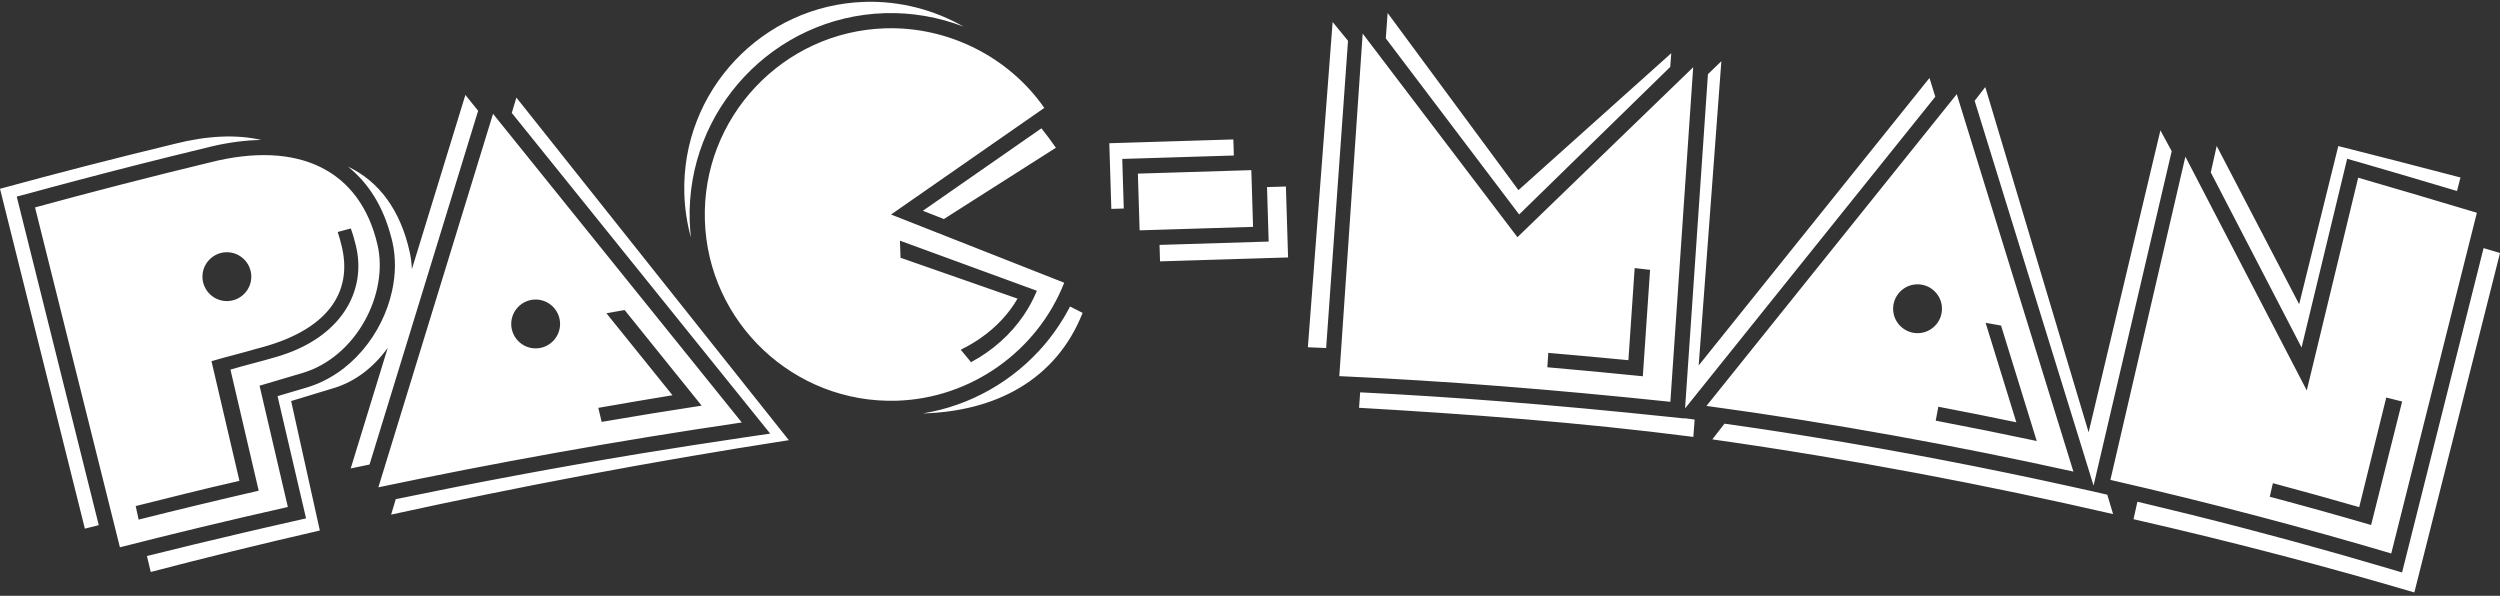 <svg clip-rule="evenodd" fill-rule="evenodd" stroke-linejoin="round" stroke-miterlimit="2" viewBox="0 0 600 143" xmlns="http://www.w3.org/2000/svg"><rect x="0" y="0" width="600" height="143" fill="#333333" stroke="none"/><path d="m596.061 59.544c1.415.421 2.742.817 3.939 1.175l-20.559 81.471c-20.05-5.927-42.802-11.971-67.398-17.583l.935-4.192c.926.219 1.896.45 2.909.692 3.774.902 7.083 1.706 9.958 2.42 16.781 4.167 32.571 8.502 47.021 12.792l3.627 1.078.93-3.693zm-497.204 5.042 12.833-41.799 3.062 3.8-26.064 84.9c-1.513.312-3.018.625-4.518.94l8.892-28.965c-3.21 4.495-7.614 8.051-12.868 9.651-3.669 1.116-6.657 2.025-10.324 3.142 2.297 10.356 4.594 20.711 6.892 31.067-14.128 3.244-27.689 6.583-40.585 9.952l-.908-3.826c7.195-1.801 14.847-3.653 22.962-5.549 2.337-.546 4.29-1 5.776-1.341 2.373-.543 4.407-1.008 5.845-1.331l3.604-.813-.83-3.557-6.013-25.78 6.965-2.061c10.694-3.164 18.274-12.96 20.507-23.138.445-2.017.682-4.034.701-6 .018-2.009-.189-4.007-.638-5.945l-.198-.803-.014-.014c-1.87-7.382-5.42-13.137-10.432-17.123 7.489 3.529 12.603 10.474 14.819 20.463.297 1.342.473 2.726.534 4.13zm425.634-26.99-17.994 77.578c24.595 5.637 47.347 11.705 67.401 17.658l20.552-81.771c-8.286-2.485-22.839-6.805-28.488-8.415l-12.334 51.06zm-474.097 1.382c21.452-5.434 36.049 1.939 40.203 19.754 2.738 11.74-5.042 26.954-18.051 30.803-3.642 1.077-6.609 1.956-10.253 3.034 2.263 9.703 4.526 19.405 6.789 29.108-14.031 3.16-27.497 6.405-40.305 9.671-6.789-27.19-13.579-54.38-20.369-81.569 13.204-3.611 27.239-7.24 41.986-10.801zm-26.691 87.053c-1.116.282-2.227.564-3.334.846-6.79-27.19-13.58-54.38-20.369-81.57 13.204-3.611 27.237-7.241 41.985-10.8 7.897-2 14.864-2.265 20.723-.913-3.715.05-7.69.558-11.901 1.54-.006.001-.427.107-1.26.318l-.001-.002c-10.691 2.579-20.955 5.183-30.756 7.775-2.461.65-4.334 1.149-5.704 1.518-2.444.658-4.331 1.169-5.608 1.518l.002.007-3.468.912.867 3.474zm521.036-6.815c8.456 2.25 16.579 4.52 24.326 6.78l7.447-29.629-3.809-.966-6.495 26.311c-6.647-1.918-13.559-3.842-20.714-5.751zm-463.695-63.544c.363 1.087.679 2.199.941 3.324 2.716 11.023-3.103 20.36-20.407 24.699-3.642 1.078-7.179 1.908-10.823 2.985 2.263 9.704 4.444 19.023 6.708 28.726-8.686 1.956-16.826 4.043-24.896 6.045l.706 3.253c9.284-2.337 18.901-4.654 28.814-6.936-2.249-9.646-4.532-19.426-6.781-29.071 3.644-1.079 7.182-1.908 10.825-2.986 15.681-4.47 21.98-15.797 19.263-26.82-.326-1.395-.724-2.752-1.19-4.063zm41.781-28.57 1.107-3.684 65.387 82.224c-33.332 5.16-65.386 11.28-95.45 17.865l1.114-3.71c18.818-3.899 38.33-7.572 58.298-10.873 3.364-.556 7.548-1.225 12.546-2.005 4.449-.695 8.686-1.338 12.691-1.925l.034-.006 6.299-.924-3.988-4.949zm291.051 74.578c2.825.395 5.491.779 8.007 1.152 3.824.568 8.046 1.227 12.656 1.971 21.553 3.477 42.464 7.545 62.302 11.925l5.297 1.17v.001l3.611.825 1.393 4.654c-30.173-6.934-62.652-13.185-96.186-17.929zm-295.549-74.366 59.704 74.078c-30.458 4.467-59.749 9.8-87.222 15.561zm382.941 76.441 17.229-72.471 2.711 5.004-18.755 80.253-1.37-4.438-27.171-87.912 2.553-3.295zm-31.647-81.157-60.068 74.821c30.699 4.161 60.439 9.658 88.062 15.758zm-5.05 78.36c8.225 1.562 16.314 3.196 24.246 4.883-2.853-9.237-5.709-18.473-8.562-27.709l-3.711-.662 7.376 23.876c-6.154-1.281-12.399-2.528-18.723-3.735zm-138.129-6.799c11.529.571 22.754 1.296 33.867 2.168 13.185 1.033 26.503 2.278 40.207 3.714l3.737.392.003-.066 2.457.332-.309 4.153c-27.415-3.524-54.285-5.482-80.231-6.986zm-182.044 7.09c7.902-1.355 15.907-2.656 23.999-3.9l-2.511-3.114-15.982-19.831-4.36.78 15.855 19.673c-5.843.929-12.066 2.041-17.805 3.026zm112.415-27.691c-.485.938-1 1.859-1.544 2.763-1.385 2.301-2.922 4.436-4.582 6.387-7.397 8.695-17.767 14.667-29.243 16.515 17.472-.477 32.011-8.022 38.384-24.132zm150.869 14.151 55.394-68.999 1.393 4.506-60.053 74.802 5.491-80.219 3.219-3.106zm-80.639-79.655-5.61 82.215c26.033 1.174 51.878 3.269 79.454 6.162l5.479-80.293-42.179 40.786zm-113.188 43.428 41.561 16.372c-6.485 16.447-22.386 27.768-40.191 28.314-24.613.754-45.303-18.705-46.057-43.315-.755-24.613 18.703-45.304 43.316-46.058 15.012-.461 29.561 6.781 38.15 19.098zm157.503 36.66c7.54.653 15.166 1.375 22.921 2.161.576-8.514 1.16-17.029 1.741-25.543l-3.699-.424-1.506 22.108c-6.249-.619-13.108-1.226-19.222-1.756zm-155.004-30.248 32.245 11.799.258.096-.112.261c-.421 1.002-.898 1.981-1.417 2.931-.525.958-1.093 1.884-1.696 2.766-3.137 4.585-7.418 8.381-12.398 11.075l-.188.102-2.259-2.743-.208-.253.302-.152h.001c.805-.397 1.594-.826 2.363-1.283.762-.451 1.507-.932 2.234-1.443 3.618-2.546 6.637-5.736 8.728-9.38l-27.908-9.75-.171-.06-.005-.179-.133-3.92zm-87.975 13.993c3.228-.098 5.939 2.454 6.038 5.682s-2.451 5.939-5.679 6.038-5.941-2.451-6.04-5.679 2.453-5.942 5.681-6.041zm195.145-62.104-5.248 73.74c-1.462-.063-2.924-.123-4.386-.181l5.941-78.066zm228.275 63.23 9.394-37.96c5.816 1.437 20.794 5.312 29.322 7.542l-.835 3.245c-.759-.227-1.536-.458-2.325-.692-7.637-2.272-16.321-4.839-20.403-6.002l-3.635-1.038-.891 3.693-10.05 41.599-21.785-42.021 1.416-6.35zm-91.765-4.777c3.228-.099 5.941 2.452 6.039 5.68.099 3.227-2.45 5.94-5.679 6.039s-5.941-2.452-6.04-5.68 2.451-5.94 5.68-6.039zm-405.762-7.702c3.229-.099 5.94 2.453 6.039 5.681s-2.451 5.94-5.679 6.039-5.941-2.452-6.04-5.68 2.453-5.941 5.68-6.04zm249.813-15.635 4.533-.139.522 17.022-30.728.942-.121-3.949 26.194-.803zm-138.266 12.076c-.151-1.318-.248-2.653-.289-4.002l-.001-.015c-.406-13.307 4.651-25.556 13.136-34.576 8.48-9.017 20.393-14.815 33.696-15.225l.02-.001c6.504-.198 12.934.945 18.901 3.246-7.128-4.076-15.353-6.213-23.722-5.957-24.612.755-44.071 21.444-43.316 46.058.111 3.618.653 7.124 1.575 10.472zm107.274-15.308 27.226-.834.418 13.612-27.227.835zm-23.149-10.874c1.225 1.534 2.384 3.097 3.472 4.664l-26.886 17.11-5.035-1.983zm114.486 14.837 36.677-32.862-.25 3.292-36.257 35.41-32.005-42.265.441-6.086zm-68.307-8.311-23.142.71-3.638.112.112 3.638.253 8.263-2.986.092-.484-15.759 29.766-.913z" fill="#fff"/></svg>